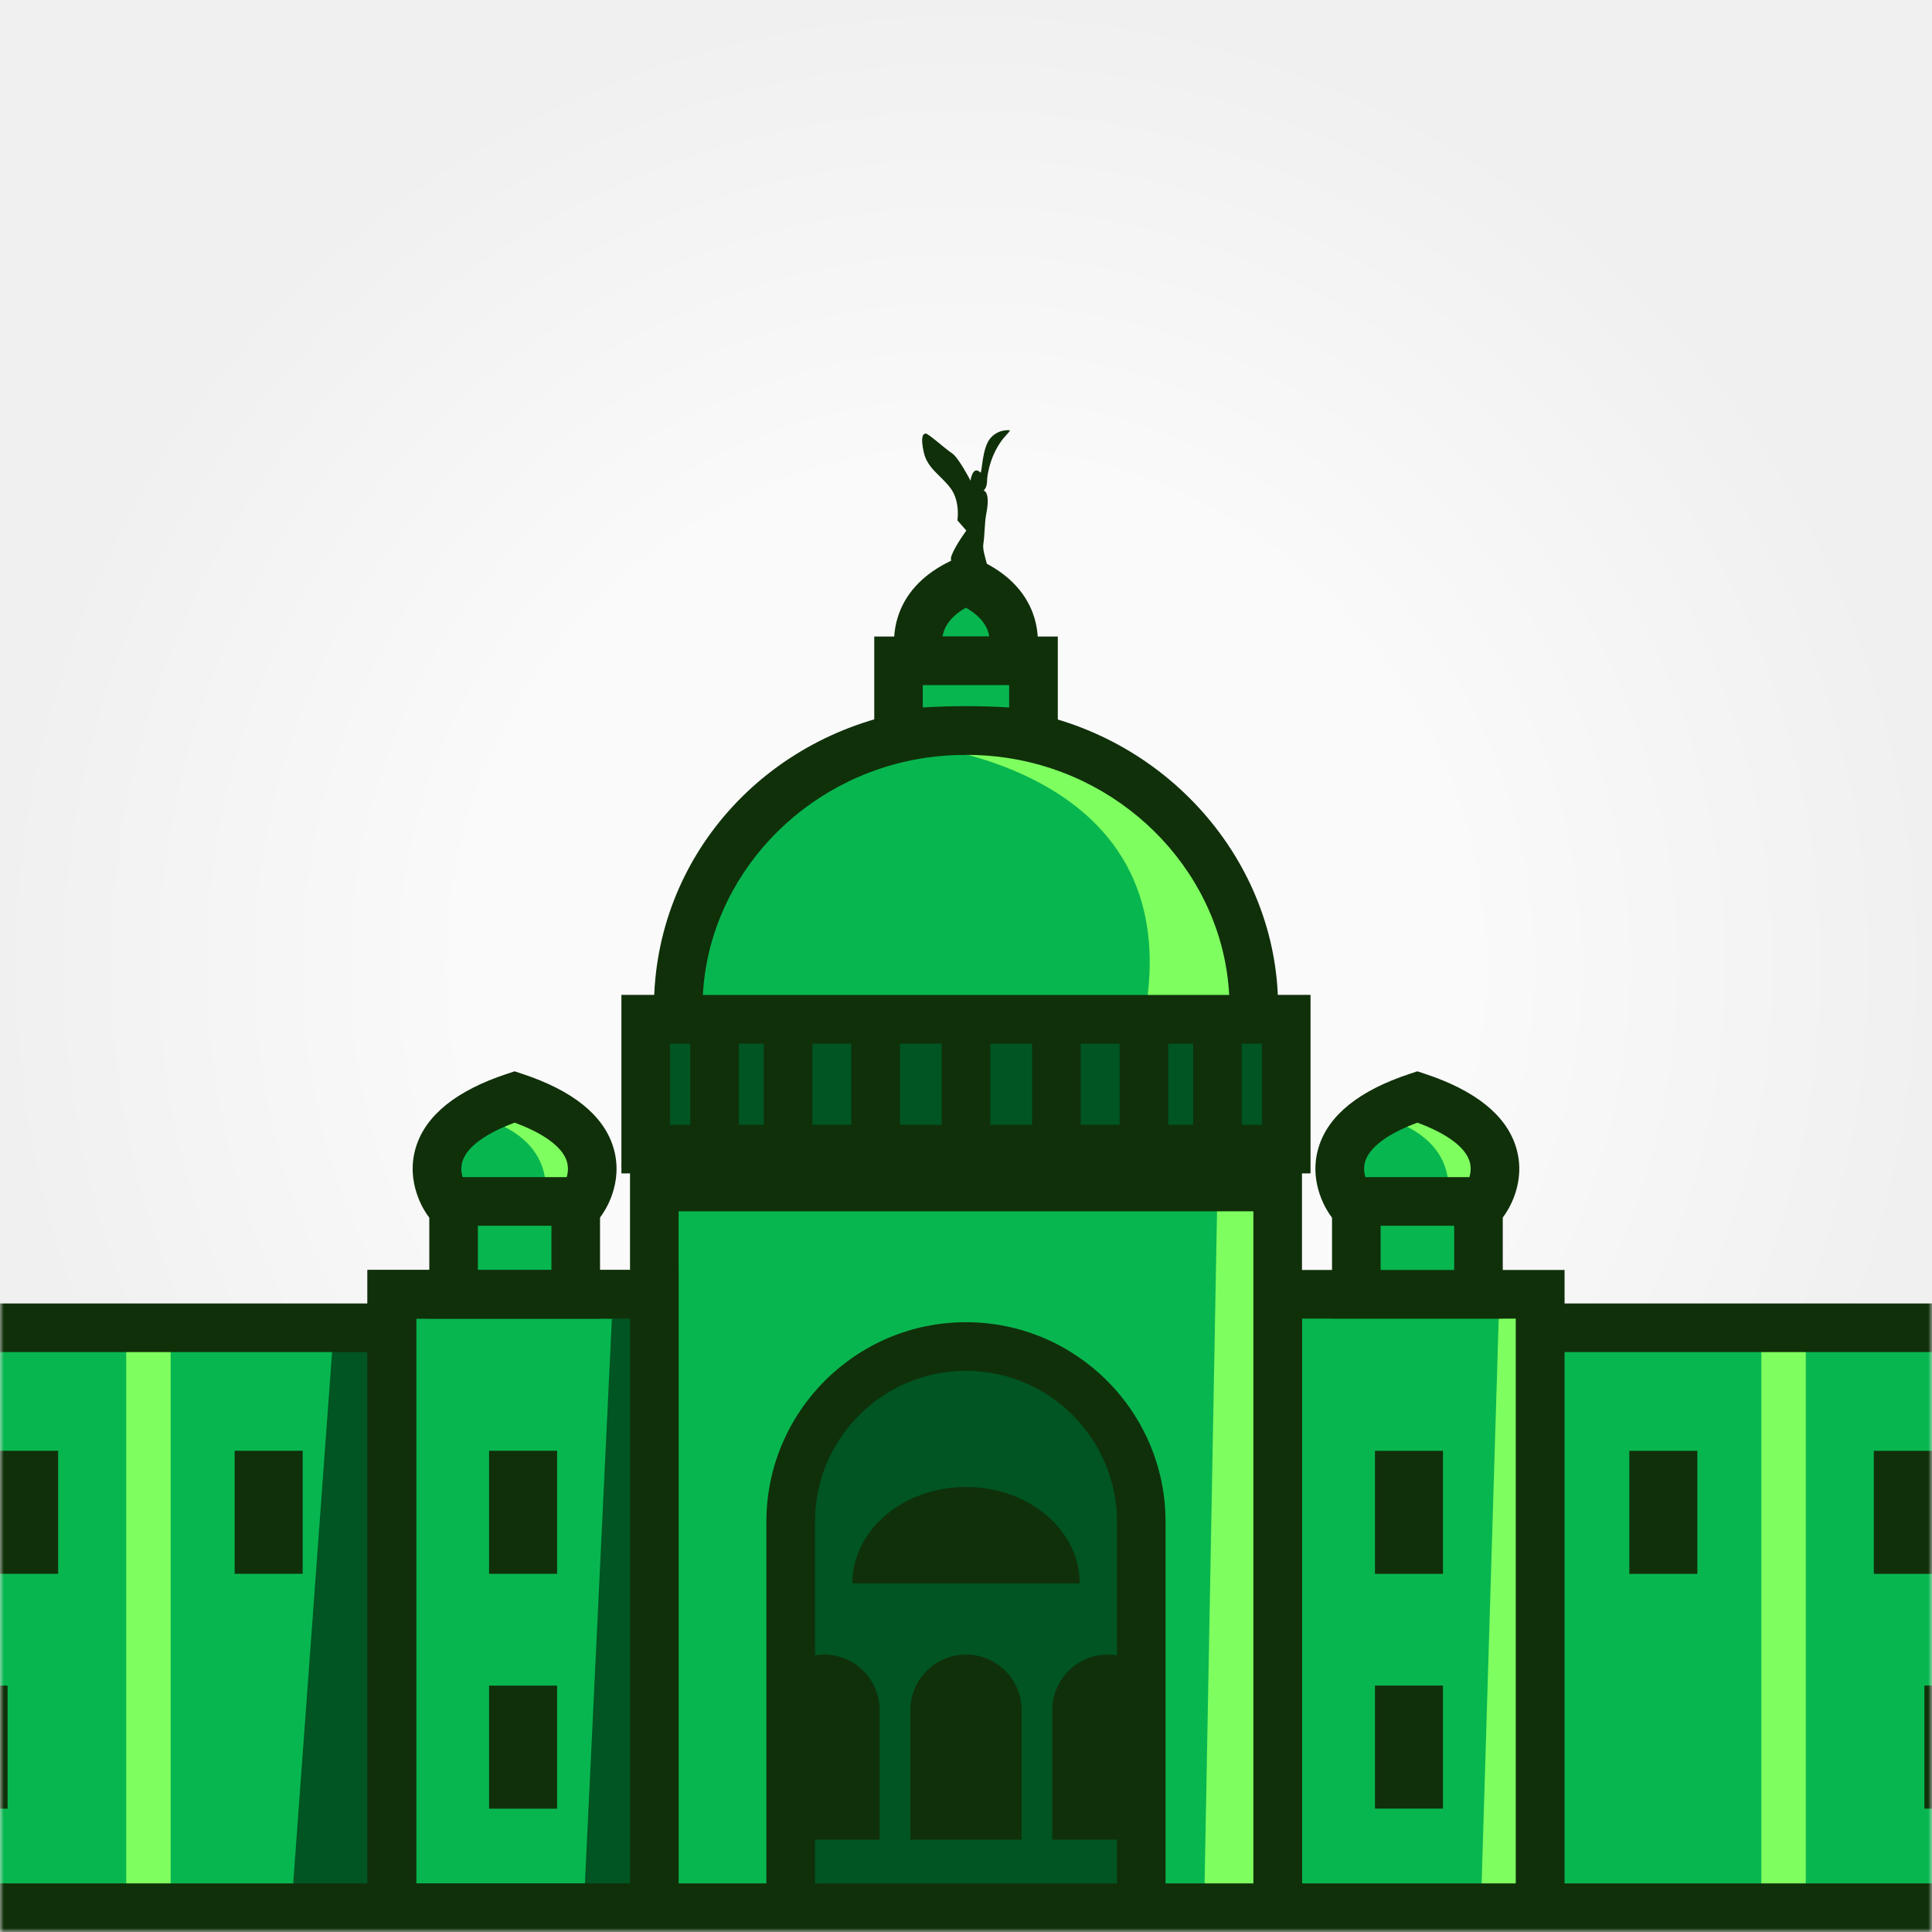 <svg width="256" height="256" viewBox="0 0 256 256" fill="none" xmlns="http://www.w3.org/2000/svg">
<rect x="0" y="0" width="256" height="256" fill="#808080" stroke="none"/>
<rect width="256" height="256" fill="url(#paint0_radial_255_7087)"/>
<mask id="mask0_255_7087" style="mask-type:luminance" maskUnits="userSpaceOnUse" x="0" y="0" width="256" height="256">
<path d="M256 0H0V256H256V0Z" fill="white"/>
</mask>
<g mask="url(#mask0_255_7087)">
<path d="M86.697 171.501H51.911V252.784H86.697V171.501Z" fill="#08B64F"/>
<path d="M89.92 256H48.695V168.277H89.92V256ZM55.134 249.561H83.481V174.725H55.134V249.561Z" fill="#10300A"/>
<path d="M-62.027 252.776H51.91L51.91 175.933H-62.027L-62.027 252.776Z" fill="#08B64F"/>
<path d="M-1.31 208.536H7.703L7.703 192.235H-1.31L-1.31 208.536Z" fill="#10300A"/>
<path d="M-11.123 239.657H1.006L1.006 223.355H-11.123L-11.123 239.657Z" fill="#10300A"/>
<path d="M31.093 208.536H40.106V192.235H31.093V208.536Z" fill="#10300A"/>
<path d="M64.805 208.536H73.818V192.234H64.805V208.536Z" fill="#10300A"/>
<path d="M64.805 239.657H73.818V223.355H64.805V239.657Z" fill="#10300A"/>
<path d="M204.09 171.501H169.304V252.785H204.09V171.501Z" fill="#08B64F"/>
<path d="M204.09 252.776H196.227L198.684 171.501H204.09V252.776Z" fill="#7EFF5F"/>
<path d="M207.314 256H166.089V168.277H207.314V256ZM172.528 249.561H200.875V174.725H172.528V249.561Z" fill="#10300A"/>
<path d="M169.296 157.282H86.696V252.776H169.296V157.282Z" fill="#08B64F"/>
<path d="M169.304 252.776H159.558L161.324 157.282H169.304V252.776Z" fill="#7EFF5F"/>
<path d="M172.519 256H83.481V154.066H172.519V256ZM89.919 249.561H166.08V160.505H89.919V249.561Z" fill="#10300A"/>
<path d="M128.004 178.423C140.824 178.423 151.228 188.827 151.228 201.647V252.776H104.78V201.647C104.78 188.827 115.184 178.423 128.004 178.423Z" fill="#005522"/>
<path d="M154.443 256H101.548V201.647C101.548 187.062 113.41 175.2 127.996 175.2C142.582 175.2 154.443 187.062 154.443 201.647V256ZM107.996 249.561H148.004V201.647C148.004 190.618 139.033 181.639 127.996 181.639C116.959 181.639 107.987 190.61 107.987 201.647V249.561H107.996Z" fill="#10300A"/>
<path d="M128.004 197.032C119.683 197.032 112.944 202.755 112.944 209.802H143.065C143.065 202.747 136.326 197.032 128.004 197.032Z" fill="#10300A"/>
<path d="M128.004 219.24C132.069 219.24 135.367 222.539 135.367 226.604V243.763H120.632V226.604C120.632 222.539 123.93 219.24 127.995 219.24H128.004Z" fill="#10300A"/>
<path d="M146.805 219.24C150.87 219.24 154.168 222.539 154.168 226.604V243.763H139.433V226.604C139.433 222.539 142.731 219.24 146.796 219.24H146.805Z" fill="#10300A"/>
<path d="M109.195 219.24C113.26 219.24 116.559 222.538 116.559 226.603V243.763H101.823V226.603C101.823 222.538 105.122 219.24 109.187 219.24H109.195Z" fill="#10300A"/>
<path d="M170.437 135.049H85.564V152.267H170.437V135.049Z" fill="#005522"/>
<path d="M173.652 155.483H82.339V131.826H173.652V155.483ZM88.778 149.044H167.213V138.265H88.778V149.044Z" fill="#10300A"/>
<path d="M166.13 133.483C166.13 134.016 166.13 134.533 166.13 135.049H89.878C89.878 134.533 89.878 134.008 89.878 133.483C89.878 115.158 103.856 99.955 122.115 97.231C124.039 96.94 126.005 96.798 128.004 96.798C130.003 96.798 131.977 96.948 133.893 97.231C152.153 99.955 166.138 115.158 166.138 133.483H166.13Z" fill="#08B64F"/>
<path d="M97.9 135.05H91.461V152.268H97.9V135.05Z" fill="#10300A"/>
<path d="M107.646 135.05H101.207V152.268H107.646V135.05Z" fill="#10300A"/>
<path d="M119.241 135.05H112.802V152.268H119.241V135.05Z" fill="#10300A"/>
<path d="M164.54 135.05H158.101V152.268H164.54V135.05Z" fill="#10300A"/>
<path d="M154.793 135.05H148.354V152.268H154.793V135.05Z" fill="#10300A"/>
<path d="M143.198 135.05H136.759V152.268H143.198V135.05Z" fill="#10300A"/>
<path d="M131.219 135.05H124.78V152.268H131.219V135.05Z" fill="#10300A"/>
<path d="M133.893 87.569H122.107C122.107 87.569 119.274 80.697 127.996 76.94C136.726 80.697 133.885 87.569 133.885 87.569H133.893Z" fill="#08B64F"/>
<path d="M136.042 90.784H119.949L119.124 88.793C118 86.069 117.175 78.089 126.721 73.983L127.996 73.433L129.27 73.983C138.825 78.089 137.992 86.069 136.867 88.793L136.042 90.784ZM124.897 84.345H131.086C130.903 83.179 130.153 81.763 127.987 80.522C125.822 81.754 125.08 83.179 124.889 84.345H124.897Z" fill="#10300A"/>
<path d="M136.942 87.569V97.232C134.026 96.94 131.044 96.798 128.004 96.798C124.963 96.798 121.981 96.948 119.066 97.232V87.569H136.95H136.942Z" fill="#08B64F"/>
<path d="M140.157 100.78L136.625 100.43C130.986 99.872 125.014 99.872 119.374 100.43L115.842 100.78V84.345H140.166V100.78H140.157ZM122.273 90.784V93.741C126.063 93.516 129.928 93.516 133.718 93.741V90.784H122.273Z" fill="#10300A"/>
<path d="M128.045 76.29C128.045 76.29 125.53 75.074 126.08 73.633C126.629 72.192 128.045 70.309 128.045 70.309L126.863 68.951C126.863 68.951 127.254 66.494 126.005 64.761C124.755 63.029 122.906 62.129 122.414 59.963C121.923 57.797 122.331 57.448 122.673 57.448C123.014 57.448 125.33 59.53 126.171 60.08C127.013 60.63 128.595 63.687 128.595 63.687C128.595 63.687 128.87 61.596 129.911 62.612C130.12 62.82 130.103 59.438 131.194 58.114C132.285 56.79 133.793 57.014 133.793 57.014C133.793 57.014 133.993 56.948 133.352 57.631C131.269 59.838 130.794 62.929 130.794 63.678C130.794 64.678 130.328 64.995 130.328 64.995C130.328 64.995 131.277 65.111 130.686 68.077C130.453 69.26 130.494 70.826 130.295 72.1C130.095 73.374 131.511 75.915 130.644 76.431C129.778 76.948 128.045 76.29 128.045 76.29Z" fill="#10300A"/>
<path d="M76.283 159.189H60.098V171.493H76.283V159.189Z" fill="#08B64F"/>
<path d="M79.507 174.717H56.883V155.966H79.507V174.717ZM63.322 168.278H73.068V162.413H63.322V168.278Z" fill="#10300A"/>
<path d="M22.614 178.848H16.725V249.861H22.614V178.848Z" fill="#7EFF5F"/>
<path d="M318.027 175.933H204.09V252.776H318.027V175.933Z" fill="#08B64F"/>
<path d="M86.696 252.776H77.35L81.232 171.493H86.696V252.776Z" fill="#005522"/>
<path d="M52.144 252.776H38.616L44.238 175.933H52.144V252.776Z" fill="#005522"/>
<path d="M257.302 192.243H248.289V208.544H257.302V192.243Z" fill="#10300A"/>
<path d="M267.123 223.347H254.994V239.649H267.123V223.347Z" fill="#10300A"/>
<path d="M224.907 192.243H215.894V208.544H224.907V192.243Z" fill="#10300A"/>
<path d="M191.203 192.243H182.19V208.544H191.203V192.243Z" fill="#10300A"/>
<path d="M191.203 223.347H182.19V239.649H191.203V223.347Z" fill="#10300A"/>
<path d="M179.725 171.501H195.91V159.198H179.725V171.501Z" fill="#08B64F"/>
<path d="M199.125 174.717H176.501V155.966H199.125V174.717ZM182.94 168.278H192.686V162.413H182.94V168.278Z" fill="#10300A"/>
<path d="M187.813 145.337C203.282 150.46 196.709 159.19 196.709 159.19H178.925C178.925 159.19 172.344 150.46 187.821 145.337H187.813Z" fill="#08B64F"/>
<path d="M239.276 175.933H233.386V252.776H239.276V175.933Z" fill="#7EFF5F"/>
<path d="M89.92 256H48.695V168.277H89.92V256ZM55.134 249.561H83.481V174.725H55.134V249.561Z" fill="#10300A"/>
<path d="M133.894 97.231C131.969 96.94 130.004 96.798 128.004 96.798C126.005 96.798 124.031 96.948 122.115 97.231C120.607 97.456 119.125 97.773 117.675 98.164C118.367 98.314 158.334 100.089 151.578 135.049H166.131C166.131 134.533 166.131 134.008 166.131 133.483C166.131 115.158 152.153 99.955 133.885 97.231H133.894Z" fill="#7EFF5F"/>
<path d="M169.346 138.273H86.704L86.654 135.099C86.654 134.566 86.654 134.033 86.654 133.483C86.654 113.658 101.365 97.073 121.632 94.049C125.797 93.425 130.203 93.425 134.368 94.049C154.31 97.023 169.354 113.983 169.354 133.483V138.273H169.346ZM93.135 131.834H162.873C162.057 116.199 149.67 102.846 133.419 100.422C129.878 99.889 126.13 99.889 122.581 100.422C106.338 102.846 93.951 116.199 93.135 131.834Z" fill="#10300A"/>
<path d="M187.813 145.337C185.464 146.112 183.631 146.978 182.199 147.878C182.274 147.886 193.219 149.569 191.836 159.19H196.709C196.709 159.19 203.29 150.46 187.813 145.337Z" fill="#7EFF5F"/>
<path d="M198.309 162.413H177.309L176.342 161.13C176.018 160.706 173.235 156.807 174.743 151.959C176.059 147.752 180.108 144.495 186.797 142.288L187.804 141.955L188.812 142.288C195.493 144.495 199.55 147.752 200.866 151.959C202.382 156.807 199.591 160.706 199.266 161.13L198.3 162.413H198.309ZM180.907 155.974H194.71C194.885 155.374 194.96 154.616 194.71 153.833C194.094 151.959 191.661 150.176 187.813 148.76C183.964 150.176 181.532 151.959 180.916 153.833C180.657 154.616 180.741 155.374 180.916 155.974H180.907Z" fill="#10300A"/>
<path d="M68.187 145.337C83.656 150.46 77.083 159.19 77.083 159.19H59.299C59.299 159.19 52.718 150.46 68.195 145.337H68.187Z" fill="#08B64F"/>
<path d="M68.187 145.337C65.838 146.112 64.005 146.978 62.573 147.878C62.648 147.886 73.593 149.569 72.21 159.19H77.084C77.084 159.19 83.664 150.46 68.187 145.337Z" fill="#7EFF5F"/>
<path d="M78.691 162.413H57.691L56.725 161.13C56.4 160.706 53.618 156.807 55.126 151.959C56.442 147.752 60.49 144.495 67.179 142.288L68.187 141.955L69.195 142.288C75.875 144.495 79.932 147.752 81.248 151.959C82.764 156.807 79.974 160.706 79.649 161.13L78.683 162.413H78.691ZM61.29 155.974H75.092C75.267 155.374 75.342 154.616 75.092 153.833C74.476 151.959 72.044 150.176 68.195 148.76C64.347 150.176 61.914 151.959 61.298 153.833C61.04 154.616 61.123 155.374 61.298 155.974H61.29Z" fill="#10300A"/>
<path d="M55.134 256H-65.25V172.717H55.134V256ZM-58.803 249.561H48.695V179.156H-58.811V249.561H-58.803Z" fill="#10300A"/>
<path d="M321.25 256H200.866V172.717H321.25V256ZM207.314 249.561H314.811V179.156H207.314V249.561Z" fill="#10300A"/>
</g>
<defs>
<radialGradient id="paint0_radial_255_7087" cx="0" cy="0" r="1" gradientUnits="userSpaceOnUse" gradientTransform="translate(128 128) rotate(90) scale(128)">
<stop offset="0.51" stop-color="#FAFAFA"/>
<stop offset="1" stop-color="#F0F0F0"/>
</radialGradient>
</defs>
</svg>
